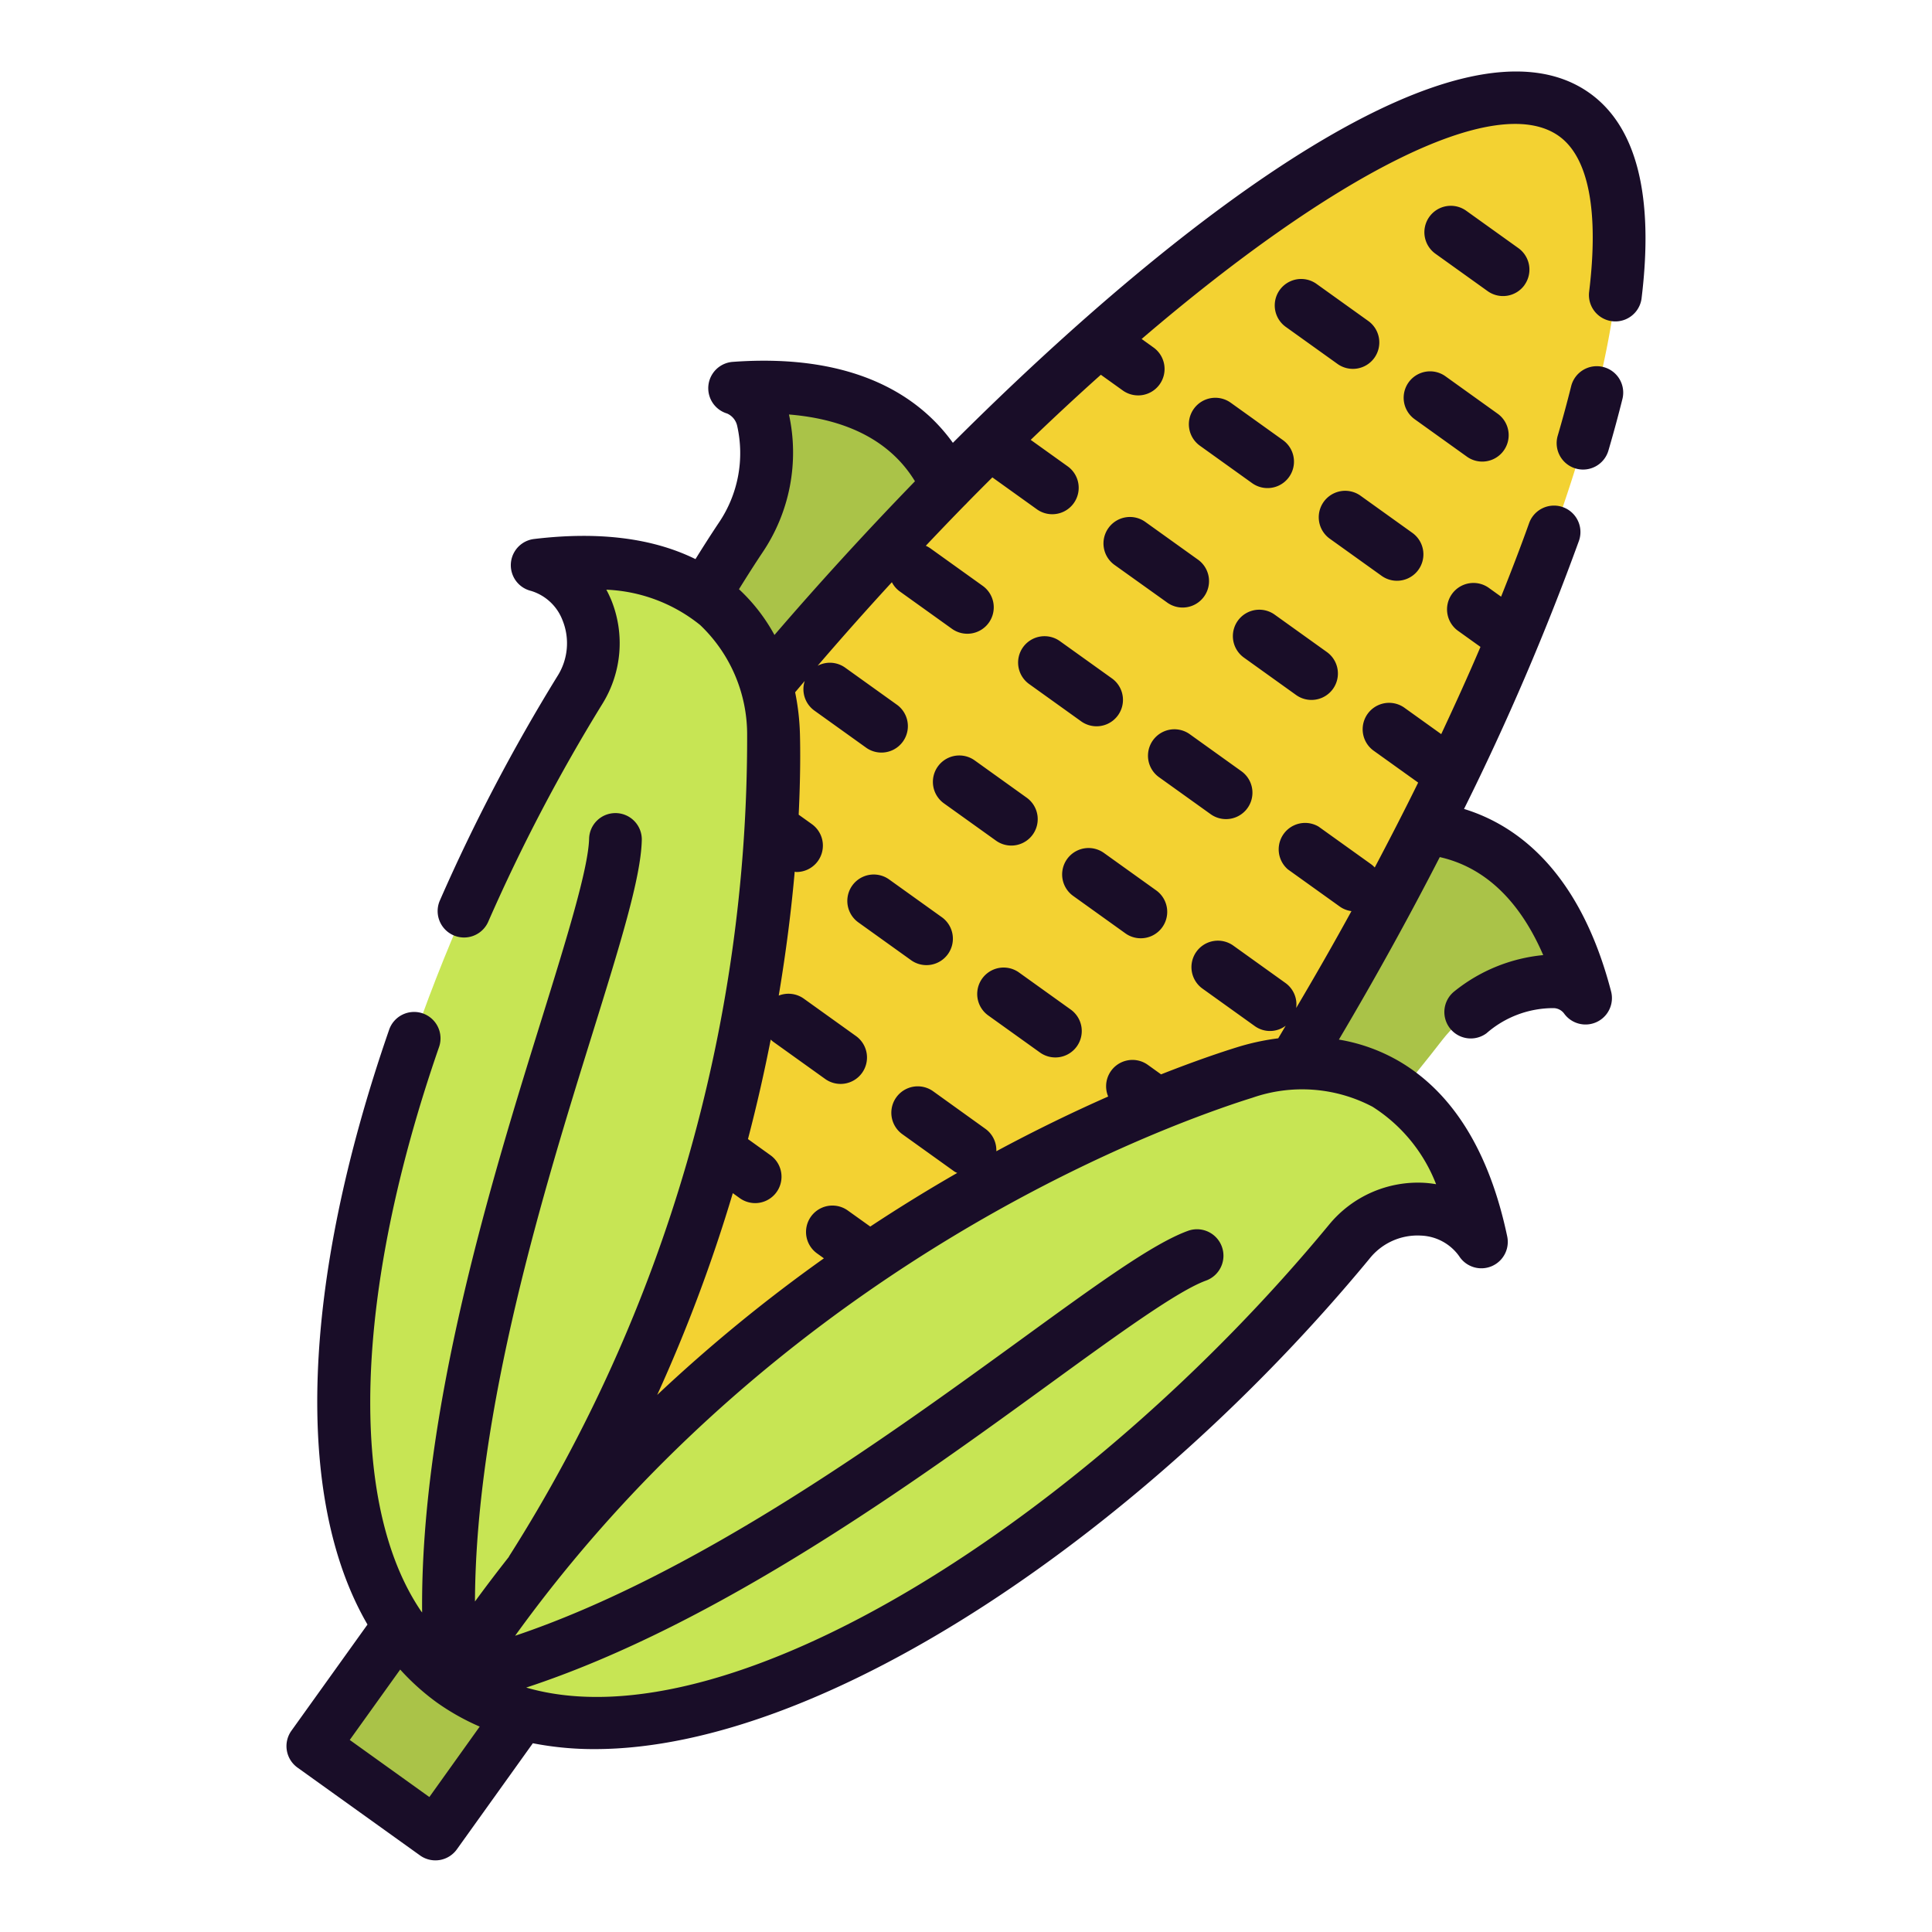 <svg height="512" viewBox="0 0 128 128" width="512" xmlns="http://www.w3.org/2000/svg"><g><g><g fill="#aac348"><path d="m23.431 107.271h9.991v12.488h-9.991z" transform="matrix(.813 .582 -.582 .813 71.432 4.684)"/><path d="m38.306 98.386c13.976 9.05 40.609-7.928 57.238-29.47 2.624-3.371 7.78-5.241 9.506-2.8-3-11.532-10.648-12.488-16.206-10.467-4.781 1.738-33.332 13.104-50.538 42.737z"/><path d="m39.575 99.294c-13.065-10.323-5.552-41 9.5-63.674 2.348-3.568 2.46-9.052-.405-9.9 11.882-.867 15.247 6.065 15.12 11.98-.109 5.084-1.69 35.773-24.215 61.594z"/></g><path d="m100.93 40.58q-.645 1.605-1.35 3.24c-.84 1.96-1.73 3.93-2.68 5.94v.01c-.42.91-.86 1.81-1.31 2.73a221.581 221.581 0 0 1 -18.41 30.91c-20.53 28.65-37.3 35.07-47.22 27.96s-9.23-25.04 11.3-53.7a221.7 221.7 0 0 1 23.34-27.36q1.08-1.08 2.16-2.13c1.6-1.54 3.2-3.03 4.78-4.45.88-.8 1.76-1.57 2.63-2.32 12.99-11.2 24.82-17.62 30.14-13.81s3.04 17.07-3.38 32.98z" fill="#f3d232"/><path d="m29.962 111.372c-13.536-9.7-6.457-41.5 8.45-65.638 2.178-3.674.076-7.57-2.827-8.284 11.831-1.424 15.518 5.343 15.67 11.255.13 5.085-.006 35.815-21.293 62.667z" fill="#c7e554"/><path d="m29.962 111.372c13.538 9.698 41.368-7.231 59.438-29.109 2.779-3.244 7.144-2.506 8.754.012-2.462-11.66-10.054-12.975-15.701-11.217-4.853 1.512-33.911 11.523-52.491 40.314z" fill="#c7e554"/></g><g fill="#190d28"><path d="m106.213 24.313a1.749 1.749 0 0 0 -2.12 1.276c-.261 1.05-.559 2.148-.886 3.265a1.75 1.75 0 1 0 3.359.983c.34-1.163.651-2.309.923-3.4a1.748 1.748 0 0 0 -1.276-2.124z"/><path d="m105.33 6.178c-8.355-5.989-26.669 7.651-42.2 23.16-2.062-2.87-6.232-5.973-14.586-5.363a1.75 1.75 0 0 0 -.371 3.422 1.166 1.166 0 0 1 .663.8 8.21 8.21 0 0 1 -1.218 6.445c-.516.772-1.03 1.579-1.541 2.4-2.844-1.4-6.424-1.845-10.694-1.332a1.75 1.75 0 0 0 -.207 3.437 3.237 3.237 0 0 1 2.089 1.938 4.056 4.056 0 0 1 -.342 3.724 120.475 120.475 0 0 0 -7.793 14.879 1.75 1.75 0 0 0 3.205 1.405 117.156 117.156 0 0 1 7.58-14.469 7.619 7.619 0 0 0 .575-6.891c-.1-.229-.2-.451-.319-.665a10.589 10.589 0 0 1 6.214 2.34 10.012 10.012 0 0 1 3.115 7.337 101.1 101.1 0 0 1 -15.76 54.345c-.014.021-.021.045-.034.067-.756.96-1.5 1.937-2.238 2.947.047-12.7 4.61-27.432 7.772-37.594 1.87-6.02 3.22-10.37 3.28-12.84a1.746 1.746 0 0 0 -1.7-1.8h-.05a1.74 1.74 0 0 0 -1.74 1.7c-.06 2-1.48 6.59-3.13 11.9-3.29 10.568-8.059 25.945-7.933 39.361-.025-.036-.054-.067-.078-.1-4.868-7.18-4.423-21.131 1.188-37.331a1.75 1.75 0 1 0 -3.306-1.147c-5.812 16.777-6.3 31-1.424 39.377l-5.039 7.034a1.751 1.751 0 0 0 .4 2.442l8.119 5.82a1.746 1.746 0 0 0 1.02.328 1.835 1.835 0 0 0 .285-.023 1.752 1.752 0 0 0 1.137-.708l5.033-7.028a21.088 21.088 0 0 0 4.089.388c15.413 0 36.7-14.76 51.331-32.478a4.062 4.062 0 0 1 3.434-1.543 3.254 3.254 0 0 1 2.515 1.36 1.75 1.75 0 0 0 3.187-1.3c-1.181-5.609-3.59-9.516-7.16-11.61a11.781 11.781 0 0 0 -3.993-1.436c2.377-4.013 4.619-8.066 6.684-12.091 2.959.664 5.287 2.867 6.853 6.493a11.046 11.046 0 0 0 -5.9 2.412 1.75 1.75 0 0 0 2.142 2.767 6.72 6.72 0 0 1 4.454-1.666.889.889 0 0 1 .68.348 1.75 1.75 0 0 0 3.121-1.452c-2.106-8.1-6.369-11.059-9.743-12.092a171.046 171.046 0 0 0 7.611-17.758 1.75 1.75 0 0 0 -3.3-1.176c-.565 1.585-1.195 3.217-1.856 4.87l-.777-.557a1.751 1.751 0 1 0 -2.039 2.846l1.45 1.039c-.808 1.9-1.688 3.83-2.6 5.779l-2.468-1.769a1.751 1.751 0 0 0 -2.039 2.846l2.979 2.134c-.915 1.864-1.883 3.742-2.877 5.625a1.7 1.7 0 0 0 -.261-.231l-3.459-2.478a1.751 1.751 0 0 0 -2.033 2.835l3.459 2.478a1.715 1.715 0 0 0 .751.286c-1.174 2.145-2.4 4.286-3.662 6.419a1.743 1.743 0 0 0 -.707-1.655l-3.459-2.479a1.751 1.751 0 0 0 -2.039 2.851l3.459 2.479a1.727 1.727 0 0 0 2.052-.022c-.166.277-.328.556-.495.834a15.891 15.891 0 0 0 -2.754.6c-1 .31-2.734.89-5.008 1.788l-.874-.627a1.746 1.746 0 0 0 -2.63 2.095c-2.207.974-4.7 2.169-7.41 3.626a1.748 1.748 0 0 0 -.728-1.488l-3.459-2.485a1.75 1.75 0 1 0 -2.039 2.845l3.459 2.479a1.78 1.78 0 0 0 .175.087c-1.857 1.066-3.785 2.247-5.761 3.552l-1.487-1.063a1.748 1.748 0 1 0 -2.04 2.84l.456.328a103.912 103.912 0 0 0 -11.045 9.05 104.173 104.173 0 0 0 5.009-13.369l.46.331a1.769 1.769 0 0 0 1.02.33 1.75 1.75 0 0 0 1.02-3.17l-1.495-1.073c.6-2.29 1.095-4.493 1.507-6.593a1.6 1.6 0 0 0 .15.133l3.459 2.478a1.75 1.75 0 0 0 2.039-2.845l-3.459-2.479a1.752 1.752 0 0 0 -1.658-.2c.511-3.041.845-5.8 1.058-8.206.039 0 .078.018.117.018a1.75 1.75 0 0 0 1.019-3.173l-.873-.625c.122-2.488.111-4.325.085-5.316a15.916 15.916 0 0 0 -.319-2.794l.636-.751a1.748 1.748 0 0 0 .637 1.963l3.459 2.479a1.751 1.751 0 0 0 2.039-2.846l-3.459-2.478a1.742 1.742 0 0 0 -1.821-.124q2.447-2.849 4.918-5.535a1.73 1.73 0 0 0 .521.609l3.459 2.478a1.75 1.75 0 1 0 2.039-2.845l-3.459-2.479a1.764 1.764 0 0 0 -.312-.178c.867-.917 1.734-1.823 2.6-2.706a1.673 1.673 0 0 0 .144-.148c.556-.567 1.111-1.123 1.666-1.676l2.982 2.137a1.751 1.751 0 0 0 2.039-2.846l-2.481-1.777q2.349-2.259 4.647-4.313l1.452 1.04a1.75 1.75 0 0 0 2.039-2.845l-.789-.566c12.645-10.829 23.439-16.458 27.654-13.437 1.961 1.408 2.649 4.984 1.99 10.344a1.751 1.751 0 0 0 3.475.428c.836-6.805-.317-11.386-3.425-13.615zm-76.884 112.88-5.274-3.782 3.342-4.664a15.763 15.763 0 0 0 2.423 2.179 15.537 15.537 0 0 0 2.845 1.6zm54.527-46.329a10.011 10.011 0 0 1 7.957.594 10.607 10.607 0 0 1 4.215 5.134 7.33 7.33 0 0 0 -.742-.09 7.621 7.621 0 0 0 -6.357 2.781c-15.824 19.165-39.556 34.607-53.183 30.658 12.753-4.189 25.8-13.661 34.757-20.176 4.5-3.27 8.39-6.09 10.26-6.78a1.753 1.753 0 1 0 -1.21-3.29c-2.33.86-6.01 3.54-11.1 7.24-8.7 6.318-21.333 15.5-33.442 19.573 14.322-19.849 33.378-29.612 43.238-33.609.043-.018.088-.031.129-.053 2.514-1.011 4.425-1.655 5.478-1.982zm-34.014-33.692c.52-.838 1.044-1.664 1.573-2.455a11.832 11.832 0 0 0 1.739-9.121c3.933.32 6.767 1.824 8.348 4.424-3.312 3.415-6.459 6.868-9.309 10.184a11.849 11.849 0 0 0 -2.351-3.032z"/><path d="m88.613 24.111a1.75 1.75 0 1 0 2.039-2.845l-3.46-2.479a1.751 1.751 0 0 0 -2.039 2.846z"/><path d="m98.2 30.581a1.75 1.75 0 0 0 1.022-3.173l-3.456-2.478a1.75 1.75 0 1 0 -2.039 2.845l3.459 2.479a1.741 1.741 0 0 0 1.014.327z"/><path d="m79.094 27.086a1.751 1.751 0 0 0 .4 2.442l3.459 2.479a1.751 1.751 0 0 0 2.047-2.846l-3.459-2.478a1.752 1.752 0 0 0 -2.447.403z"/><path d="m92.546 38.477a1.75 1.75 0 0 0 1.021-3.177l-3.459-2.479a1.751 1.751 0 0 0 -2.039 2.846l3.459 2.478a1.745 1.745 0 0 0 1.018.332z"/><path d="m101 18.884a1.752 1.752 0 0 0 -.4-2.443l-3.459-2.478a1.751 1.751 0 1 0 -2.041 2.846l3.459 2.478a1.752 1.752 0 0 0 2.442-.4z"/><path d="m73.437 34.983a1.75 1.75 0 0 0 .4 2.442l3.463 2.475a1.75 1.75 0 1 0 2.037-2.845l-3.459-2.478a1.751 1.751 0 0 0 -2.441.406z"/><path d="m86.889 46.372a1.75 1.75 0 0 0 1.021-3.172l-3.459-2.478a1.75 1.75 0 0 0 -2.039 2.845l3.459 2.479a1.744 1.744 0 0 0 1.018.326z"/><path d="m67.779 42.879a1.749 1.749 0 0 0 .405 2.441l3.459 2.48a1.75 1.75 0 0 0 2.037-2.846l-3.459-2.477a1.752 1.752 0 0 0 -2.442.402z"/><path d="m81.231 54.268a1.75 1.75 0 0 0 1.022-3.168l-3.459-2.479a1.751 1.751 0 0 0 -2.039 2.846l3.459 2.478a1.742 1.742 0 0 0 1.017.323z"/><path d="m67 56.021a1.75 1.75 0 0 0 1.02-3.173l-3.457-2.478a1.75 1.75 0 0 0 -2.037 2.846l3.459 2.477a1.742 1.742 0 0 0 1.015.328z"/><path d="m75.574 62.163a1.75 1.75 0 0 0 1.026-3.173l-3.459-2.478a1.75 1.75 0 1 0 -2.041 2.845l3.459 2.479a1.741 1.741 0 0 0 1.015.327z"/><path d="m58.907 58.266a1.75 1.75 0 0 0 -2.039 2.845l3.459 2.479a1.751 1.751 0 1 0 2.039-2.846z"/><path d="m65.441 67.253 3.459 2.478a1.75 1.75 0 1 0 2.039-2.845l-3.459-2.479a1.751 1.751 0 0 0 -2.039 2.846z"/></g></g></svg>